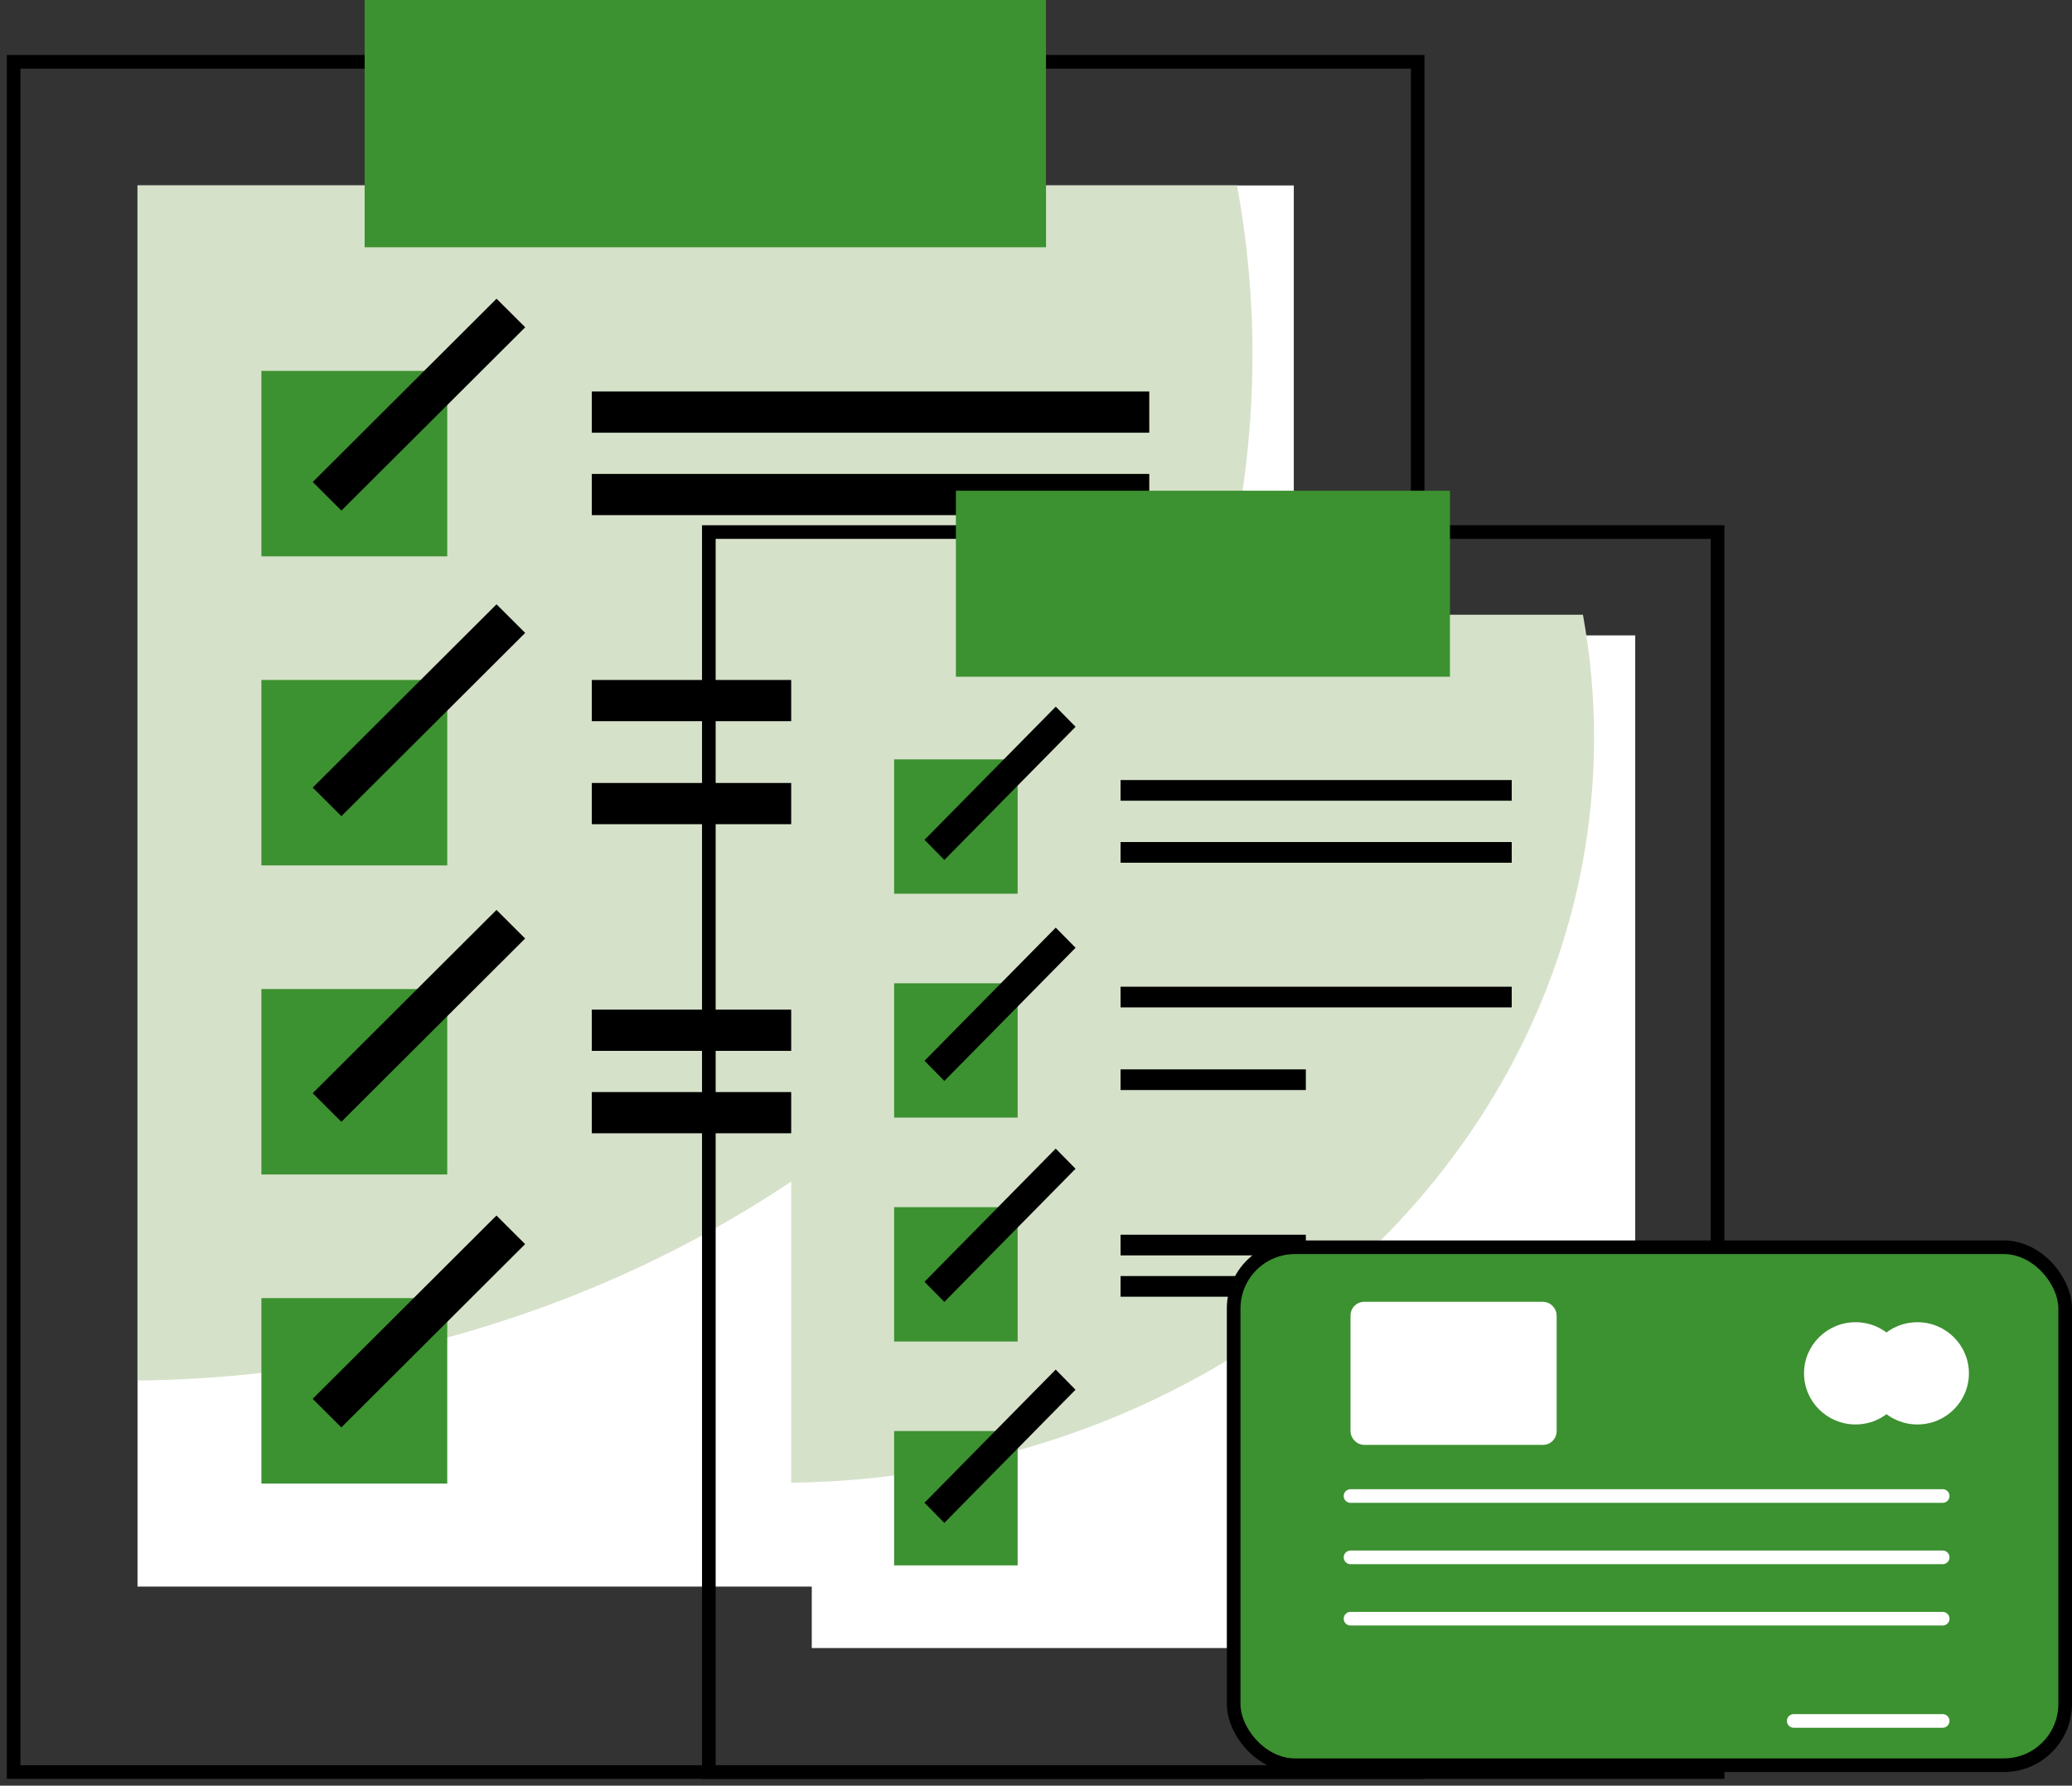 <svg width="152" height="131" viewBox="0 0 152 131" fill="none" xmlns="http://www.w3.org/2000/svg">
<rect x="0" y="0" width="152" height="131" fill="#333333" stroke="none"/>
<path fill-rule="evenodd" clip-rule="evenodd" d="M1 4.535H104V130H1V4.535Z" stroke="black"/>
<path fill-rule="evenodd" clip-rule="evenodd" d="M10.088 13.604H94.912V116.395H10.088V13.604Z" fill="white"/>
<path fill-rule="evenodd" clip-rule="evenodd" d="M10.088 101.279C55.364 100.726 91.882 67.233 91.882 25.973C91.882 21.759 91.483 17.63 90.751 13.604H10.088V101.279Z" fill="#D6E1C9"/>
<path fill-rule="evenodd" clip-rule="evenodd" d="M26.75 0H76.735V18.14H26.75V0Z" fill="#3C9130"/>
<path fill-rule="evenodd" clip-rule="evenodd" d="M19.176 27.209H32.809V40.814H19.176V27.209Z" fill="#3C9130"/>
<path fill-rule="evenodd" clip-rule="evenodd" d="M19.176 49.884H32.809V63.488H19.176V49.884Z" fill="#3C9130"/>
<path fill-rule="evenodd" clip-rule="evenodd" d="M19.176 72.558H32.809V86.162H19.176V72.558Z" fill="#3C9130"/>
<path fill-rule="evenodd" clip-rule="evenodd" d="M19.176 95.232H32.809V108.837H19.176V95.232Z" fill="#3C9130"/>
<path fill-rule="evenodd" clip-rule="evenodd" d="M22.944 35.359L36.427 21.914L38.529 24.01L25.046 37.456L22.944 35.359Z" fill="black"/>
<path fill-rule="evenodd" clip-rule="evenodd" d="M22.942 57.779L36.425 44.334L38.527 46.43L25.044 59.876L22.942 57.779Z" fill="black"/>
<path fill-rule="evenodd" clip-rule="evenodd" d="M22.94 80.199L36.422 66.753L38.524 68.85L25.042 82.296L22.94 80.199Z" fill="black"/>
<path fill-rule="evenodd" clip-rule="evenodd" d="M22.938 102.62L36.42 89.174L38.522 91.271L25.04 104.717L22.938 102.62Z" fill="black"/>
<path fill-rule="evenodd" clip-rule="evenodd" d="M43.412 28.721H84.309V31.744H43.412V28.721Z" fill="black"/>
<path fill-rule="evenodd" clip-rule="evenodd" d="M43.412 34.768H84.309V37.791H43.412V34.768Z" fill="black"/>
<path fill-rule="evenodd" clip-rule="evenodd" d="M43.412 49.884H84.309V52.907H43.412V49.884Z" fill="black"/>
<path fill-rule="evenodd" clip-rule="evenodd" d="M43.412 57.441H61.588V60.465H43.412V57.441Z" fill="black"/>
<path fill-rule="evenodd" clip-rule="evenodd" d="M43.412 74.069H61.588V77.093H43.412V74.069Z" fill="black"/>
<path fill-rule="evenodd" clip-rule="evenodd" d="M43.412 80.116H61.588V83.139H43.412V80.116Z" fill="black"/>
<path fill-rule="evenodd" clip-rule="evenodd" d="M52 39.032H126V130H52V39.032Z" stroke="black"/>
<path fill-rule="evenodd" clip-rule="evenodd" d="M59.551 46.613H119.959V120.904H59.551V46.613Z" fill="white"/>
<path fill-rule="evenodd" clip-rule="evenodd" d="M58.041 108.774C90.643 108.372 116.939 84.047 116.939 54.08C116.939 51.019 116.651 48.02 116.124 45.097H58.041V108.774Z" fill="#D6E1C9"/>
<path fill-rule="evenodd" clip-rule="evenodd" d="M70.123 36H106.367V49.645H70.123V36Z" fill="#3C9130"/>
<path fill-rule="evenodd" clip-rule="evenodd" d="M65.592 55.71H74.653V65.565H65.592V55.71Z" fill="#3C9130"/>
<path fill-rule="evenodd" clip-rule="evenodd" d="M65.592 72.135H74.653V81.99H65.592V72.135Z" fill="#3C9130"/>
<path fill-rule="evenodd" clip-rule="evenodd" d="M65.592 88.56H74.653V98.414H65.592V88.56Z" fill="#3C9130"/>
<path fill-rule="evenodd" clip-rule="evenodd" d="M65.592 104.984H74.653V114.839H65.592V104.984Z" fill="#3C9130"/>
<path fill-rule="evenodd" clip-rule="evenodd" d="M67.824 61.61L77.449 51.842L78.904 53.319L69.279 63.087L67.824 61.61Z" fill="black"/>
<path fill-rule="evenodd" clip-rule="evenodd" d="M67.823 77.821L77.448 68.053L78.903 69.53L69.277 79.298L67.823 77.821Z" fill="black"/>
<path fill-rule="evenodd" clip-rule="evenodd" d="M67.821 94.033L77.446 84.264L78.9 85.742L69.275 95.51L67.821 94.033Z" fill="black"/>
<path fill-rule="evenodd" clip-rule="evenodd" d="M67.819 110.244L77.445 100.475L78.899 101.953L69.274 111.721L67.819 110.244Z" fill="black"/>
<path fill-rule="evenodd" clip-rule="evenodd" d="M82.204 57.226H110.898V58.742H82.204V57.226Z" fill="black"/>
<path fill-rule="evenodd" clip-rule="evenodd" d="M82.204 61.774H110.898V63.291H82.204V61.774Z" fill="black"/>
<path fill-rule="evenodd" clip-rule="evenodd" d="M82.204 72.387H110.898V73.903H82.204V72.387Z" fill="black"/>
<path fill-rule="evenodd" clip-rule="evenodd" d="M82.204 78.451H95.796V79.967H82.204V78.451Z" fill="black"/>
<path fill-rule="evenodd" clip-rule="evenodd" d="M82.204 90.581H95.796V92.097H82.204V90.581Z" fill="black"/>
<path fill-rule="evenodd" clip-rule="evenodd" d="M82.204 93.613H95.796V95.129H82.204V93.613Z" fill="black"/>
<rect x="90.5" y="91.5" width="61" height="38" rx="4.5" fill="#3C9130" stroke="black"/>
<ellipse cx="136.122" cy="100.75" rx="3.78" ry="3.75" fill="white"/>
<ellipse cx="140.658" cy="100.75" rx="3.78" ry="3.75" fill="white"/>
<path fill-rule="evenodd" clip-rule="evenodd" d="M99.073 109.75H142.514H99.073Z" fill="#D8D8D8"/>
<path d="M99.073 109.75H142.514" stroke="white" stroke-linecap="round" stroke-linejoin="round"/>
<path fill-rule="evenodd" clip-rule="evenodd" d="M99.073 114.25H142.514H99.073Z" fill="#D8D8D8"/>
<path d="M99.073 114.25H142.514" stroke="white" stroke-linecap="round" stroke-linejoin="round"/>
<path fill-rule="evenodd" clip-rule="evenodd" d="M99.073 118.75H142.514H99.073Z" fill="#D8D8D8"/>
<path d="M99.073 118.75H142.514" stroke="white" stroke-linecap="round" stroke-linejoin="round"/>
<path fill-rule="evenodd" clip-rule="evenodd" d="M131.585 126.25H142.514H131.585Z" fill="#D8D8D8"/>
<path d="M131.585 126.25H142.514" stroke="white" stroke-linecap="round" stroke-linejoin="round"/>
<rect x="99.573" y="96" width="14.122" height="9.5" rx="0.5" fill="white" stroke="white"/>
</svg>
